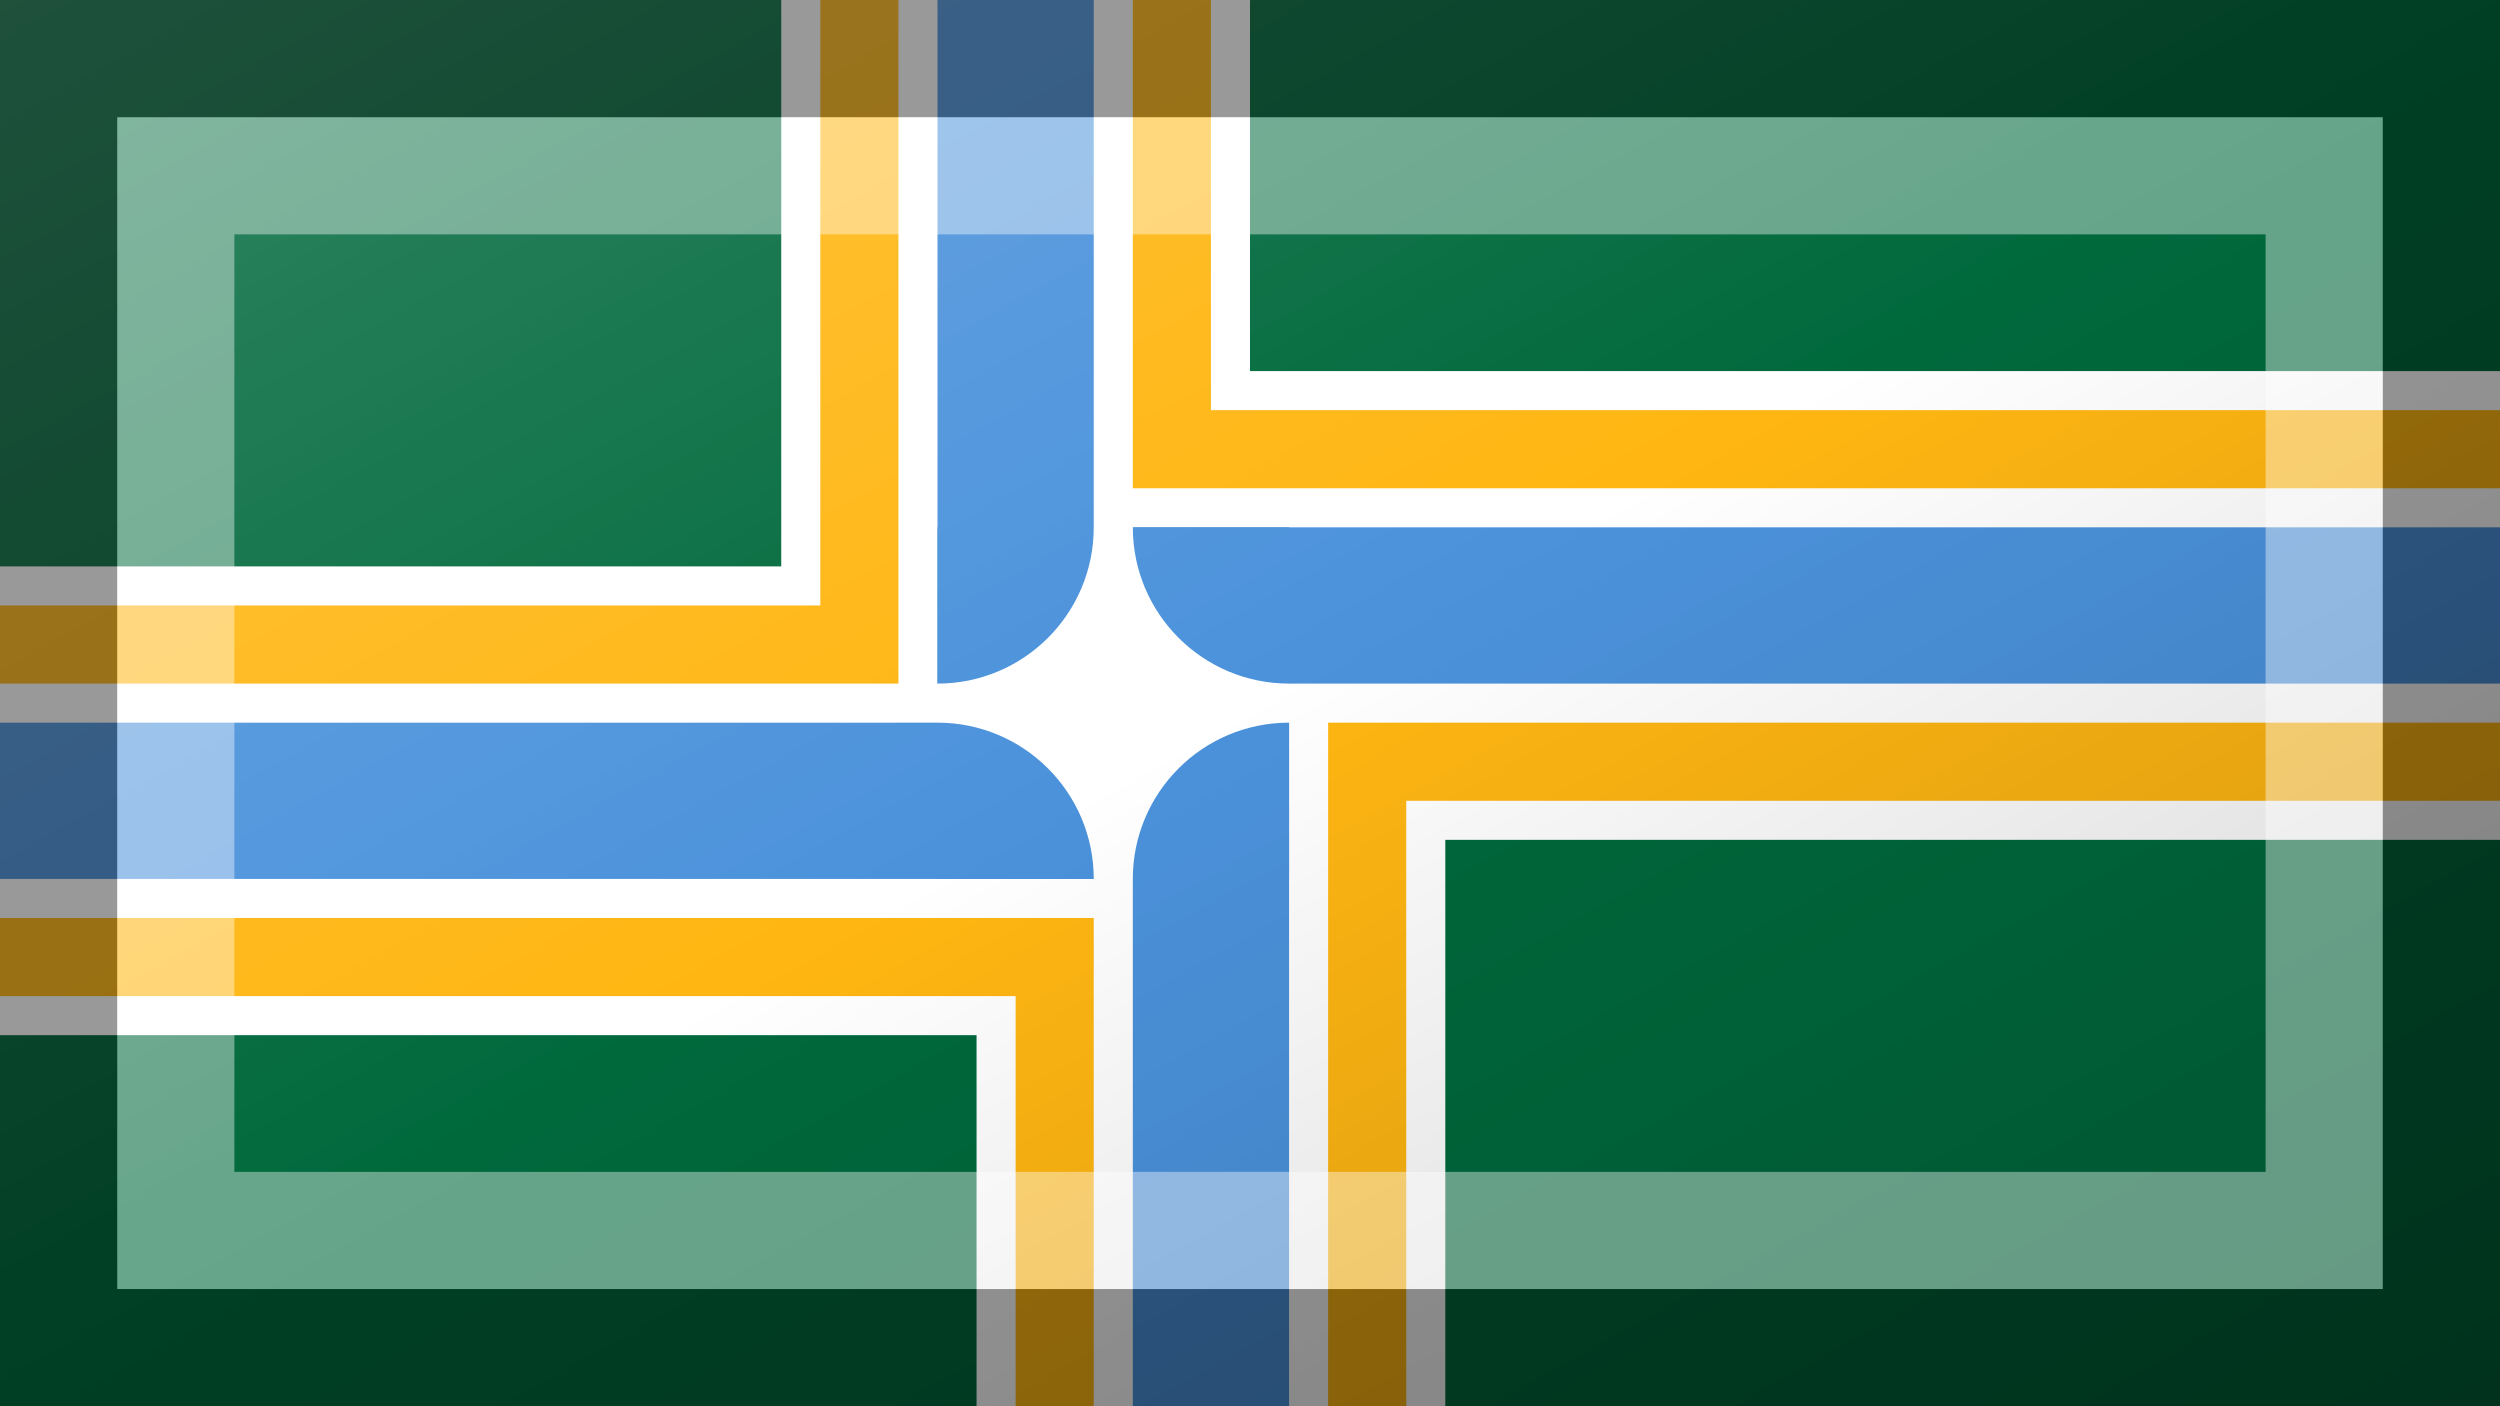 <?xml version="1.0"?>
<svg xmlns="http://www.w3.org/2000/svg" xmlns:xlink="http://www.w3.org/1999/xlink" version="1.1" width="640" height="360" viewBox="0 0 640 360">
<!-- Generated by Kreative Vexillo v1.0 -->
<style>
.blue{fill:rgb(75,146,219);}
.green{fill:rgb(0,105,60);}
.white{fill:rgb(255,255,255);}
.yellow{fill:rgb(255,182,18);}
</style>
<defs>
<clipPath id="clip0">
<rect x="240" y="135" width="90" height="90"/>
</clipPath>
<linearGradient id="glaze" x1="0%" y1="0%" x2="100%" y2="100%">
<stop offset="0%" stop-color="rgb(255,255,255)" stop-opacity="0.2"/>
<stop offset="49.999%" stop-color="rgb(255,255,255)" stop-opacity="0.0"/>
<stop offset="50.001%" stop-color="rgb(0,0,0)" stop-opacity="0.0"/>
<stop offset="100%" stop-color="rgb(0,0,0)" stop-opacity="0.2"/>
</linearGradient>
</defs>
<g>
<rect x="0" y="0" width="640" height="360" class="green"/>
<path d="M 0 145 L 200 145 L 200 0 L 320 0 L 320 95 L 640 95 L 640 215 L 370 215 L 370 360 L 250 360 L 250 265 L 0 265 Z" class="white"/>
<path d="M 0 155 L 210 155 L 210 0 L 310 0 L 310 105 L 640 105 L 640 205 L 360 205 L 360 360 L 260 360 L 260 255 L 0 255 Z" class="yellow"/>
<path d="M 0 175 L 230 175 L 230 0 L 290 0 L 290 125 L 640 125 L 640 185 L 340 185 L 340 360 L 280 360 L 280 235 L 0 235 Z" class="white"/>
<path d="M 0 185 L 240 185 L 280 225 L 0 225 Z" class="blue"/>
<path d="M 240 0 L 280 0 L 280 135 L 240 175 Z" class="blue"/>
<path d="M 640 135 L 640 175 L 330 175 L 290 135 Z" class="blue"/>
<path d="M 290 360 L 290 225 L 330 185 L 330 360 Z" class="blue"/>
<g clip-path="url(#clip0)">
<ellipse cx="240" cy="135" rx="40" ry="40" class="blue"/>
<ellipse cx="330" cy="135" rx="40" ry="40" class="blue"/>
<ellipse cx="240" cy="225" rx="40" ry="40" class="blue"/>
<ellipse cx="330" cy="225" rx="40" ry="40" class="blue"/>
</g>
</g>
<g>
<rect x="0" y="0" width="640" height="360" fill="url(#glaze)"/>
<path d="M 30 30 L 610 30 L 610 330 L 30 330 Z M 60 60 L 60 300 L 580 300 L 580 60 Z" fill="rgb(255,255,255)" opacity="0.4"/>
<path d="M 0 0 L 640 0 L 640 360 L 0 360 Z M 30 30 L 30 330 L 610 330 L 610 30 Z" fill="rgb(0,0,0)" opacity="0.4"/>
</g>
</svg>
